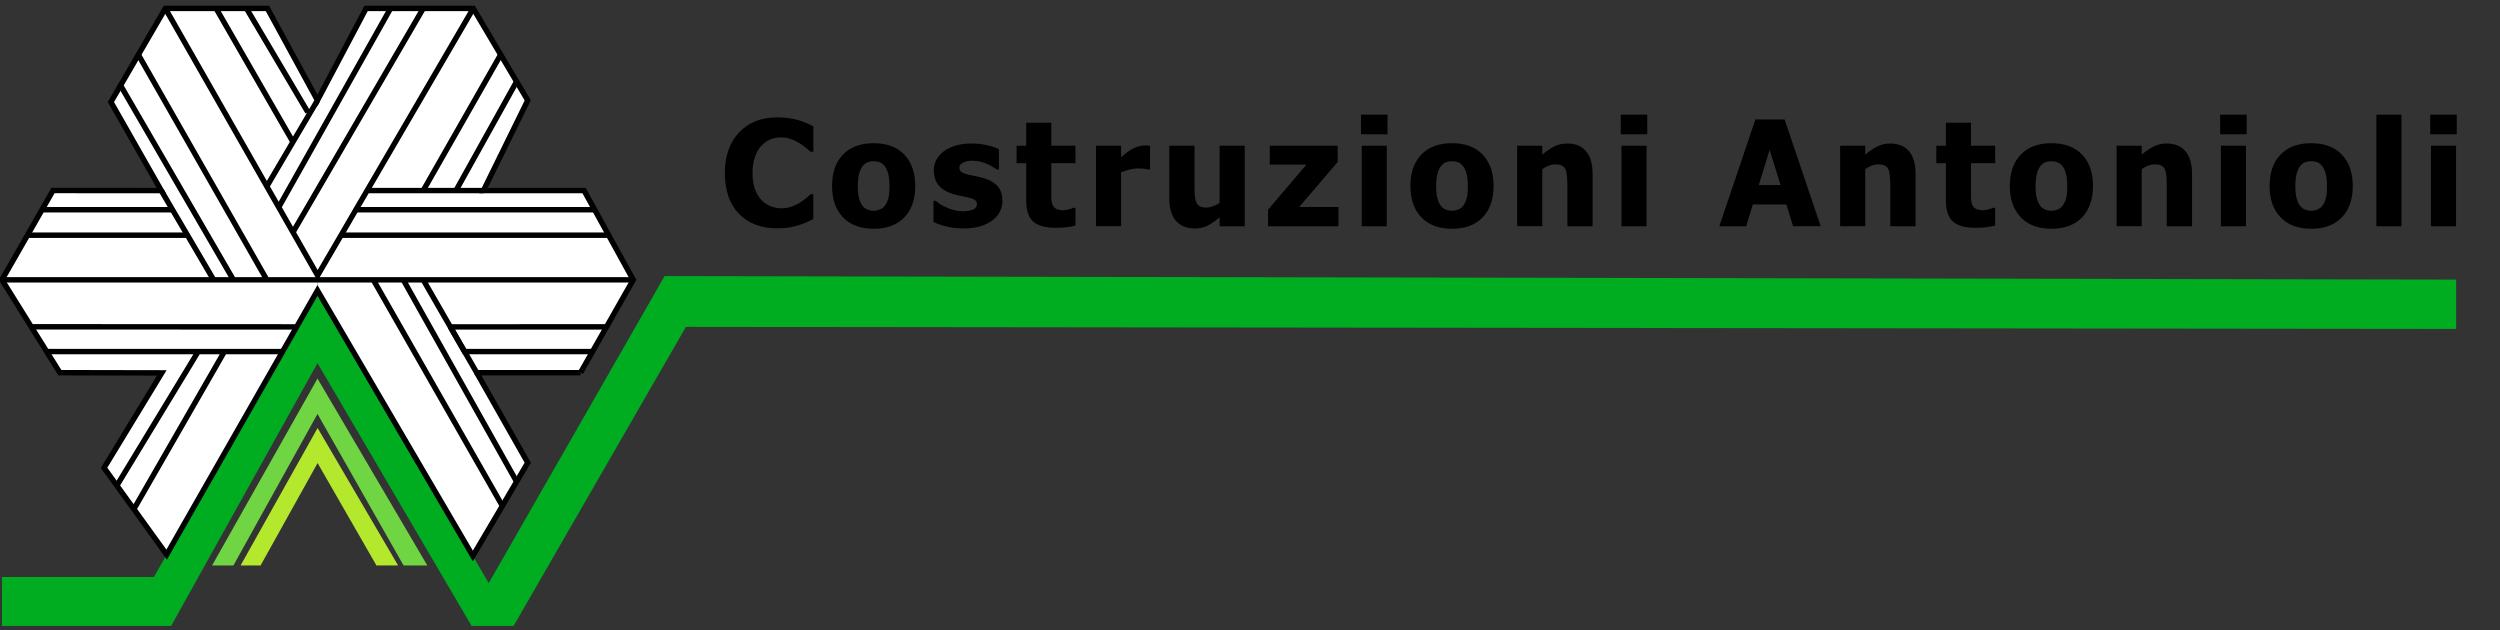 <svg xmlns="http://www.w3.org/2000/svg" width="230" height="58" viewBox="0 0 230 58">
    <rect x="0" y="0" width="230" height="58" fill="#333333" stroke="none"/>
    <g fill="none" fill-rule="evenodd">
        <g>
            <g>
                <path fill="#00AD21" d="M61.143 25.4L44.962 53.648 29.209 26.718 14.156 53.087 0.181 53.087 0.181 57.585 15.742 57.585 29.209 33.409 43.387 57.585 47.25 57.585 63.103 30.074 225.965 30.263 225.965 25.724z" transform="translate(-825 -250) translate(825 250)"/>
                <g>
                    <path fill="#000" d="M8.903 54.044c-.181 0-.36.31-.538.31.182 0 .361-.31.538-.31z" transform="translate(-825 -250) translate(825 250) translate(0 .427)"/>
                    <path stroke="#000" stroke-width=".5" d="M14.884 33.876L24.879 33.876M54.509 31.918L42.736 31.918M10.595 44.031L16.973 33.864M12.315 46.415L19.654 33.864M4.292 31.918L25.997 31.918" transform="translate(-825 -250) translate(825 250) translate(0 .427)"/>
                    <g fill="#FFF">
                        <path d="M55.996 21.212L58.258 25.318 38.936 25.318 37.103 25.318 34.345 25.318 29.219 25.318 29.219 24.915 31.381 21.212zM58.258 25.318L53.406 33.861 43.857 33.861 38.936 25.318zM54.71 18.869L55.996 21.212 31.381 21.212 32.742 18.869 54.704 18.869zM53.735 17.105L54.704 18.869 32.742 18.869 33.773 17.105 38.936 17.105 41.949 17.105 44.478 17.105zM47.528 7.077L48.553 8.805 44.478 17.105 41.949 17.105z" transform="translate(-825 -250) translate(825 250) translate(0 .427)"/>
                        <path d="M43.857 33.861L48.553 42.142 47.528 43.882 37.103 25.318 38.936 25.318zM46.062 4.605L47.528 7.077 41.949 17.105 38.936 17.105z" transform="translate(-825 -250) translate(825 250) translate(0 .427)"/>
                        <path d="M37.103 25.318L47.528 43.882 46.217 46.113 34.345 25.318z" transform="translate(-825 -250) translate(825 250) translate(0 .427)"/>
                        <path d="M46.217 46.113L46.217 46.119 43.502 50.722 29.207 26.294 29.207 25.318 29.219 25.318 34.345 25.318zM43.54.349L46.062 4.605 38.936 17.105 33.773 17.105z" transform="translate(-825 -250) translate(825 250) translate(0 .427)"/>
                        <path d="M43.54 0.349L33.773 17.105 32.742 18.869 31.381 21.212 29.219 24.915 26.951 20.938 38.936 0.349z" transform="translate(-825 -250) translate(825 250) translate(0 .427)"/>
                        <path d="M38.936 0.349L26.952 20.938 25.641 18.639 35.929 0.349z" transform="translate(-825 -250) translate(825 250) translate(0 .427)"/>
                        <path d="M35.929 0.349L25.641 18.639 24.547 16.72 26.951 12.632 28.505 9.997 29.207 8.805 33.68 0.349z" transform="translate(-825 -250) translate(825 250) translate(0 .427)"/>
                        <path d="M29.219 24.915L29.219 25.318 29.207 25.318 24.547 25.318 12.731 4.611 12.731 4.605 15.21.349 24.547 16.72 25.641 18.639 26.952 20.938zM29.207 25.318L29.207 26.293 15.334 50.598 9.575 42.614 14.886 33.879 5.505 33.861 4.294 31.916.181 25.318 19.652 25.318 21.472 25.318 24.547 25.318zM24.603.349L29.207 8.805 28.505 9.997 28.318 9.892 22.677.349z" transform="translate(-825 -250) translate(825 250) translate(0 .427)"/>
                        <path d="M28.505 9.997L26.952 12.631 19.882.349 22.677.349 28.318 9.892zM26.952 12.632L24.547 16.72 15.21.349 19.882.349zM12.731 4.611L24.547 25.318 21.472 25.318 11.09 7.432z" transform="translate(-825 -250) translate(825 250) translate(0 .427)"/>
                        <path d="M11.09 7.432L21.472 25.318 19.652 25.318 17.247 21.212 15.868 18.869 14.837 17.105 10.202 8.959z" transform="translate(-825 -250) translate(825 250) translate(0 .427)"/>
                        <path d="M17.247 21.212L19.652 25.318.181 25.318 2.529 21.212zM17.247 21.212L2.529 21.212 3.865 18.869 15.868 18.869zM14.837 17.105L15.868 18.869 3.865 18.869 4.878 17.099z" transform="translate(-825 -250) translate(825 250) translate(0 .427)"/>
                    </g>
                    <path stroke="#000" stroke-width=".5" d="M12.731 4.605L15.21.349 19.881.349 22.677.349 24.603.349 29.207 8.805 33.68.349 35.929.349 38.936.349 43.54.349 46.062 4.605 47.528 7.077 48.553 8.805 44.478 17.105 53.735 17.105 54.704 18.869M46.217 46.119L43.502 50.722 29.207 26.294 15.334 50.598 9.574 42.614 14.886 33.879 5.505 33.861 4.294 31.916.181 25.318 2.529 21.212 3.865 18.869 4.878 17.099 14.837 17.105 10.202 8.959 11.09 7.432 12.731 4.611M43.857 33.861L48.553 42.142 47.528 43.882 46.217 46.113M54.71 18.869L55.996 21.212 58.258 25.318 53.406 33.861" transform="translate(-825 -250) translate(825 250) translate(0 .427)"/>
                    <path stroke="#000" stroke-width=".5" d="M43.54.349L33.773 17.105 32.742 18.869 31.381 21.212 29.219 24.915 26.951 20.938 25.641 18.639 24.547 16.72 15.209.349M14.837 17.105L15.868 18.869 17.247 21.212 19.652 25.318M44.478 17.105L41.949 17.105 38.936 17.105 33.773 17.105" transform="translate(-825 -250) translate(825 250) translate(0 .427)"/>
                    <path stroke="#000" stroke-width=".5" d="M29.207 8.804L28.505 9.997 26.952 12.632 24.547 16.72M58.258 25.318L38.936 25.318 37.103 25.318 34.345 25.318 29.219 25.318 29.207 25.318 24.547 25.318 21.472 25.318 19.652 25.318.181 25.318M53.406 33.861L43.857 33.861 38.936 25.318M12.731 4.605L12.731 4.611 24.547 25.318M11.09 7.432L21.472 25.318M26.952 12.632L19.882.349M22.677.349L28.319 9.892M35.929.349L25.641 18.639M38.936.349L26.952 20.938M46.062 4.605L38.936 17.105M47.528 7.077L41.949 17.105M54.71 18.869L54.704 18.869 32.742 18.869M55.996 21.212L31.381 21.212M37.103 25.318L47.528 43.882M34.345 25.318L46.217 46.113 46.217 46.118M2.529 21.212L17.247 21.212M3.865 18.869L15.868 18.869" transform="translate(-825 -250) translate(825 250) translate(0 .427)"/>
                    <path fill="#6FD543" d="M19.512 51.593L29.21 34.399 39.312 51.593 37.128 51.593 29.21 37.655 21.474 51.593z" transform="translate(-825 -250) translate(825 250) translate(0 .427)"/>
                    <path fill="#B4E82D" d="M22.134 51.593L29.219 38.948 36.625 51.593 34.631 51.593 29.219 42.175 23.974 51.593z" transform="translate(-825 -250) translate(825 250) translate(0 .427)"/>
                    <path stroke="#000" stroke-width=".5" d="M55.695 29.646l-14.265.001 14.265-.001zM27.213 29.647L2.964 29.638M54.509 31.918L42.736 31.918 41.43 29.647M4.294 31.917L25.997 31.916M20.645 31.916L12.315 46.415M18.233 31.916L10.751 44.244" transform="translate(-825 -250) translate(825 250) translate(0 .427)"/>
                </g>
                <g fill="#000">
                    <path d="M4.808 10.455c-1.473 0-2.642-.445-3.509-1.336C.432 8.23 0 6.977 0 5.363 0 3.806.434 2.565 1.303 1.64 2.17.714 3.342.25 4.815.25c.39 0 .743.023 1.055.067.312.044.61.105.897.185.225.066.469.156.733.27.263.115.476.213.639.297V3.41h-.25c-.119-.105-.268-.231-.45-.379-.18-.148-.384-.291-.612-.432-.229-.141-.481-.26-.756-.359-.275-.1-.561-.149-.86-.149-.356 0-.683.056-.98.169-.297.112-.58.306-.847.583-.247.25-.448.59-.604 1.016-.156.426-.234.93-.234 1.51 0 .611.081 1.126.244 1.54.163.416.376.751.64 1.006.255.247.539.425.854.535.314.11.627.165.94.165.325 0 .635-.054.93-.162.294-.108.543-.228.746-.36.22-.135.412-.274.58-.415.167-.14.312-.266.435-.376h.224v2.309l-.626.287c-.238.108-.482.198-.732.273-.309.092-.597.163-.865.211-.268.049-.637.073-1.108.073M15.147 6.577c0-.44-.037-.806-.11-1.099-.072-.292-.171-.527-.299-.702-.137-.185-.29-.313-.462-.386-.171-.073-.367-.109-.587-.109-.207 0-.394.032-.56.096-.168.064-.322.185-.463.366-.131.171-.237.407-.316.706-.079.3-.119.675-.119 1.128 0 .452.038.819.113 1.098.074.28.171.502.29.67.123.171.277.296.461.375.185.08.39.12.614.12.185 0 .372-.04.564-.12.19-.079.344-.197.458-.356.136-.188.24-.416.31-.682.07-.267.106-.634.106-1.105m2.368-.014c0 1.218-.333 2.178-1 2.88-.666.702-1.608 1.052-2.826 1.052-1.21 0-2.15-.35-2.82-1.052-.67-.702-1.006-1.662-1.006-2.88 0-1.23.335-2.195 1.007-2.892.67-.697 1.61-1.046 2.819-1.046 1.214 0 2.154.35 2.823 1.052.669.702 1.003 1.664 1.003 2.886M21.943 10.468c-.545 0-1.061-.059-1.547-.178s-.887-.257-1.204-.415V7.922h.192c.11.083.235.175.376.277.14.102.336.207.587.316.215.103.458.189.73.261.27.073.563.11.88.11.325 0 .612-.051.86-.153.248-.101.373-.26.373-.481 0-.171-.057-.3-.172-.39-.114-.087-.336-.17-.666-.25-.176-.044-.398-.091-.666-.142-.269-.05-.506-.109-.712-.175-.58-.18-1.017-.447-1.31-.8-.293-.355-.439-.82-.439-1.396 0-.33.076-.64.228-.933.152-.293.375-.553.67-.782.294-.224.658-.402 1.092-.534.432-.132.922-.198 1.467-.198.518 0 .996.052 1.431.155.436.103.803.227 1.102.372v1.874h-.185c-.079-.062-.204-.144-.376-.247-.171-.103-.338-.193-.501-.267-.194-.089-.41-.161-.65-.218-.24-.057-.485-.086-.735-.086-.334 0-.617.057-.848.171-.23.115-.346.267-.346.455 0 .168.057.3.172.396.114.097.362.192.744.284.199.049.426.095.683.142.258.046.505.109.742.188.532.171.936.423 1.211.755.275.333.412.772.412 1.323 0 .347-.082.678-.244.992-.163.314-.394.58-.693.795-.317.233-.689.413-1.118.54-.429.128-.942.192-1.54.192M30.421 10.409c-.941 0-1.626-.193-2.055-.58-.428-.388-.642-1.02-.642-1.9V4.465h-.884v-1.61h.884V.74h2.308v2.118h2.223v1.609h-2.223V7.09c0 .26.003.486.007.68.004.193.04.367.105.52.062.155.17.277.327.367.155.09.383.135.682.135.123 0 .285-.026.485-.08.2-.052.34-.1.419-.145h.198v1.63c-.25.066-.517.117-.798.155-.282.037-.627.056-1.036.056M39.117 5.04h-.191c-.088-.03-.216-.053-.383-.07-.167-.016-.352-.022-.554-.022-.242 0-.495.035-.761.105-.267.07-.525.154-.775.25v4.96h-2.31V2.856h2.31v1.062c.105-.096.251-.218.438-.366.186-.148.357-.264.512-.353.167-.101.36-.187.583-.26.222-.073.432-.109.63-.109.075 0 .159.003.25.007.093.004.176.01.251.02V5.04zM47.827 10.264h-2.309v-.818c-.4.334-.768.588-1.102.762-.334.173-.732.26-1.193.26-.735 0-1.307-.231-1.719-.696-.412-.464-.617-1.161-.617-2.094V2.857h2.322V6.53c0 .383.01.695.03.937.02.242.067.446.142.613.07.155.178.27.326.35.147.08.353.119.617.119.163 0 .355-.04.577-.119.222-.08.428-.187.617-.323v-5.25h2.309v7.407zM56.45 10.264L49.973 10.264 49.973 8.74 53.509 4.591 50.131 4.591 50.131 2.857 56.378 2.857 56.378 4.354 52.836 8.496 56.45 8.496zM58.59 10.264h2.308V2.857H58.59v7.407zm-.067-8.463h2.441V0h-2.44v1.8zM68.354 6.577c0-.44-.036-.806-.109-1.099-.073-.292-.172-.527-.3-.702-.136-.185-.29-.313-.461-.386-.172-.073-.368-.109-.588-.109-.207 0-.394.032-.56.096-.168.064-.322.185-.463.366-.131.171-.237.407-.316.706-.079.3-.118.675-.118 1.128 0 .452.037.819.112 1.098.074.28.171.502.29.67.123.171.277.296.461.375.185.08.39.12.614.12.185 0 .372-.04.564-.12.19-.079.344-.197.459-.356.136-.188.24-.416.31-.682.07-.267.105-.634.105-1.105m2.368-.014c0 1.218-.333 2.178-1 2.88-.666.702-1.608 1.052-2.826 1.052-1.21 0-2.149-.35-2.82-1.052-.67-.702-1.006-1.662-1.006-2.88 0-1.23.336-2.195 1.007-2.892.67-.697 1.61-1.046 2.819-1.046 1.214 0 2.155.35 2.823 1.052.669.702 1.003 1.664 1.003 2.886M79.834 10.264h-2.322V6.589c0-.298-.013-.597-.036-.893-.024-.297-.07-.516-.136-.656-.079-.168-.194-.287-.342-.36-.15-.072-.35-.108-.6-.108-.19 0-.381.035-.575.105-.193.07-.4.182-.62.336v5.25h-2.309V2.858h2.31v.817c.377-.32.745-.57 1.104-.751.359-.181.755-.271 1.19-.271.757 0 1.335.239 1.735.716.4.477.6 1.168.6 2.074v4.822zM82.488 10.264h2.308V2.857h-2.308v7.407zm-.067-8.463h2.44V0h-2.44v1.8zM97.123 6.478L96.12 3.239l-1.003 3.239h2.005zm-5.633 3.786L94.808.443h2.69l3.319 9.82h-2.54l-.613-2.005h-3.088l-.613 2.006H91.49zM109.545 10.264h-2.322V6.589c0-.298-.013-.597-.036-.893-.024-.297-.07-.516-.135-.656-.08-.168-.195-.287-.343-.36-.15-.072-.35-.108-.6-.108-.19 0-.381.035-.575.105-.193.07-.4.182-.62.336v5.25h-2.308V2.858h2.309v.817c.378-.32.745-.57 1.104-.751.359-.181.756-.271 1.19-.271.757 0 1.335.239 1.736.716.4.477.6 1.168.6 2.074v4.822zM115.035 10.409c-.94 0-1.626-.193-2.055-.58-.428-.388-.642-1.02-.642-1.9V4.465h-.884v-1.61h.884V.74h2.308v2.118h2.223v1.609h-2.223V7.09c0 .26.003.486.007.68.004.193.04.367.105.52.062.155.17.277.327.367.155.09.383.135.682.135.124 0 .285-.026.485-.08.2-.052.34-.1.419-.145h.198v1.63c-.25.066-.517.117-.798.155-.28.037-.627.056-1.036.056M123.5 6.577c0-.44-.036-.806-.108-1.099-.073-.292-.173-.527-.3-.702-.137-.185-.29-.313-.462-.386-.171-.073-.367-.109-.588-.109-.207 0-.392.032-.56.096-.167.064-.321.185-.462.366-.132.171-.237.407-.317.706-.078.3-.118.675-.118 1.128 0 .452.037.819.112 1.098.076.28.172.502.29.67.123.171.278.296.462.375.185.08.389.12.614.12.185 0 .372-.04.564-.12.19-.079.343-.197.458-.356.136-.188.24-.416.31-.682.07-.267.105-.634.105-1.105m2.369-.014c0 1.218-.334 2.178-1 2.88-.666.702-1.608 1.052-2.827 1.052-1.209 0-2.148-.35-2.819-1.052-.67-.702-1.006-1.662-1.006-2.88 0-1.23.336-2.195 1.006-2.892.67-.697 1.61-1.046 2.82-1.046 1.213 0 2.154.35 2.823 1.052.668.702 1.003 1.664 1.003 2.886M134.98 10.264h-2.322V6.589c0-.298-.012-.597-.036-.893-.024-.297-.07-.516-.135-.656-.08-.168-.194-.287-.343-.36-.15-.072-.35-.108-.6-.108-.19 0-.381.035-.574.105-.194.07-.4.182-.62.336v5.25h-2.31V2.858h2.31v.817c.378-.32.745-.57 1.104-.751.36-.181.756-.271 1.19-.271.757 0 1.336.239 1.736.716.4.477.6 1.168.6 2.074v4.822zM137.635 10.264h2.308V2.857h-2.308v7.407zm-.067-8.463h2.44V0h-2.44v1.8zM147.399 6.577c0-.44-.036-.806-.109-1.099-.073-.292-.172-.527-.3-.702-.137-.185-.29-.313-.462-.386-.171-.073-.367-.109-.587-.109-.207 0-.393.032-.56.096-.168.064-.322.185-.463.366-.131.171-.237.407-.316.706-.079.3-.118.675-.118 1.128 0 .452.037.819.112 1.098.075.28.171.502.29.67.123.171.277.296.461.375.185.08.39.12.614.12.185 0 .372-.04.564-.12.19-.079.344-.197.458-.356.136-.188.24-.416.31-.682.07-.267.106-.634.106-1.105m2.368-.014c0 1.218-.333 2.178-1 2.88-.666.702-1.608 1.052-2.826 1.052-1.21 0-2.149-.35-2.82-1.052-.67-.702-1.006-1.662-1.006-2.88 0-1.23.336-2.195 1.007-2.892.67-.697 1.61-1.046 2.819-1.046 1.214 0 2.154.35 2.823 1.052.669.702 1.003 1.664 1.003 2.886M151.94 10.264L154.248 10.264 154.248.001 151.94.001zM156.962 10.264h2.308V2.857h-2.308v7.407zm-.067-8.463h2.44V0h-2.44v1.8z" transform="translate(-825 -250) translate(825 250) translate(66.687 10.55)"/>
                </g>
            </g>
        </g>
    </g>
</svg>
